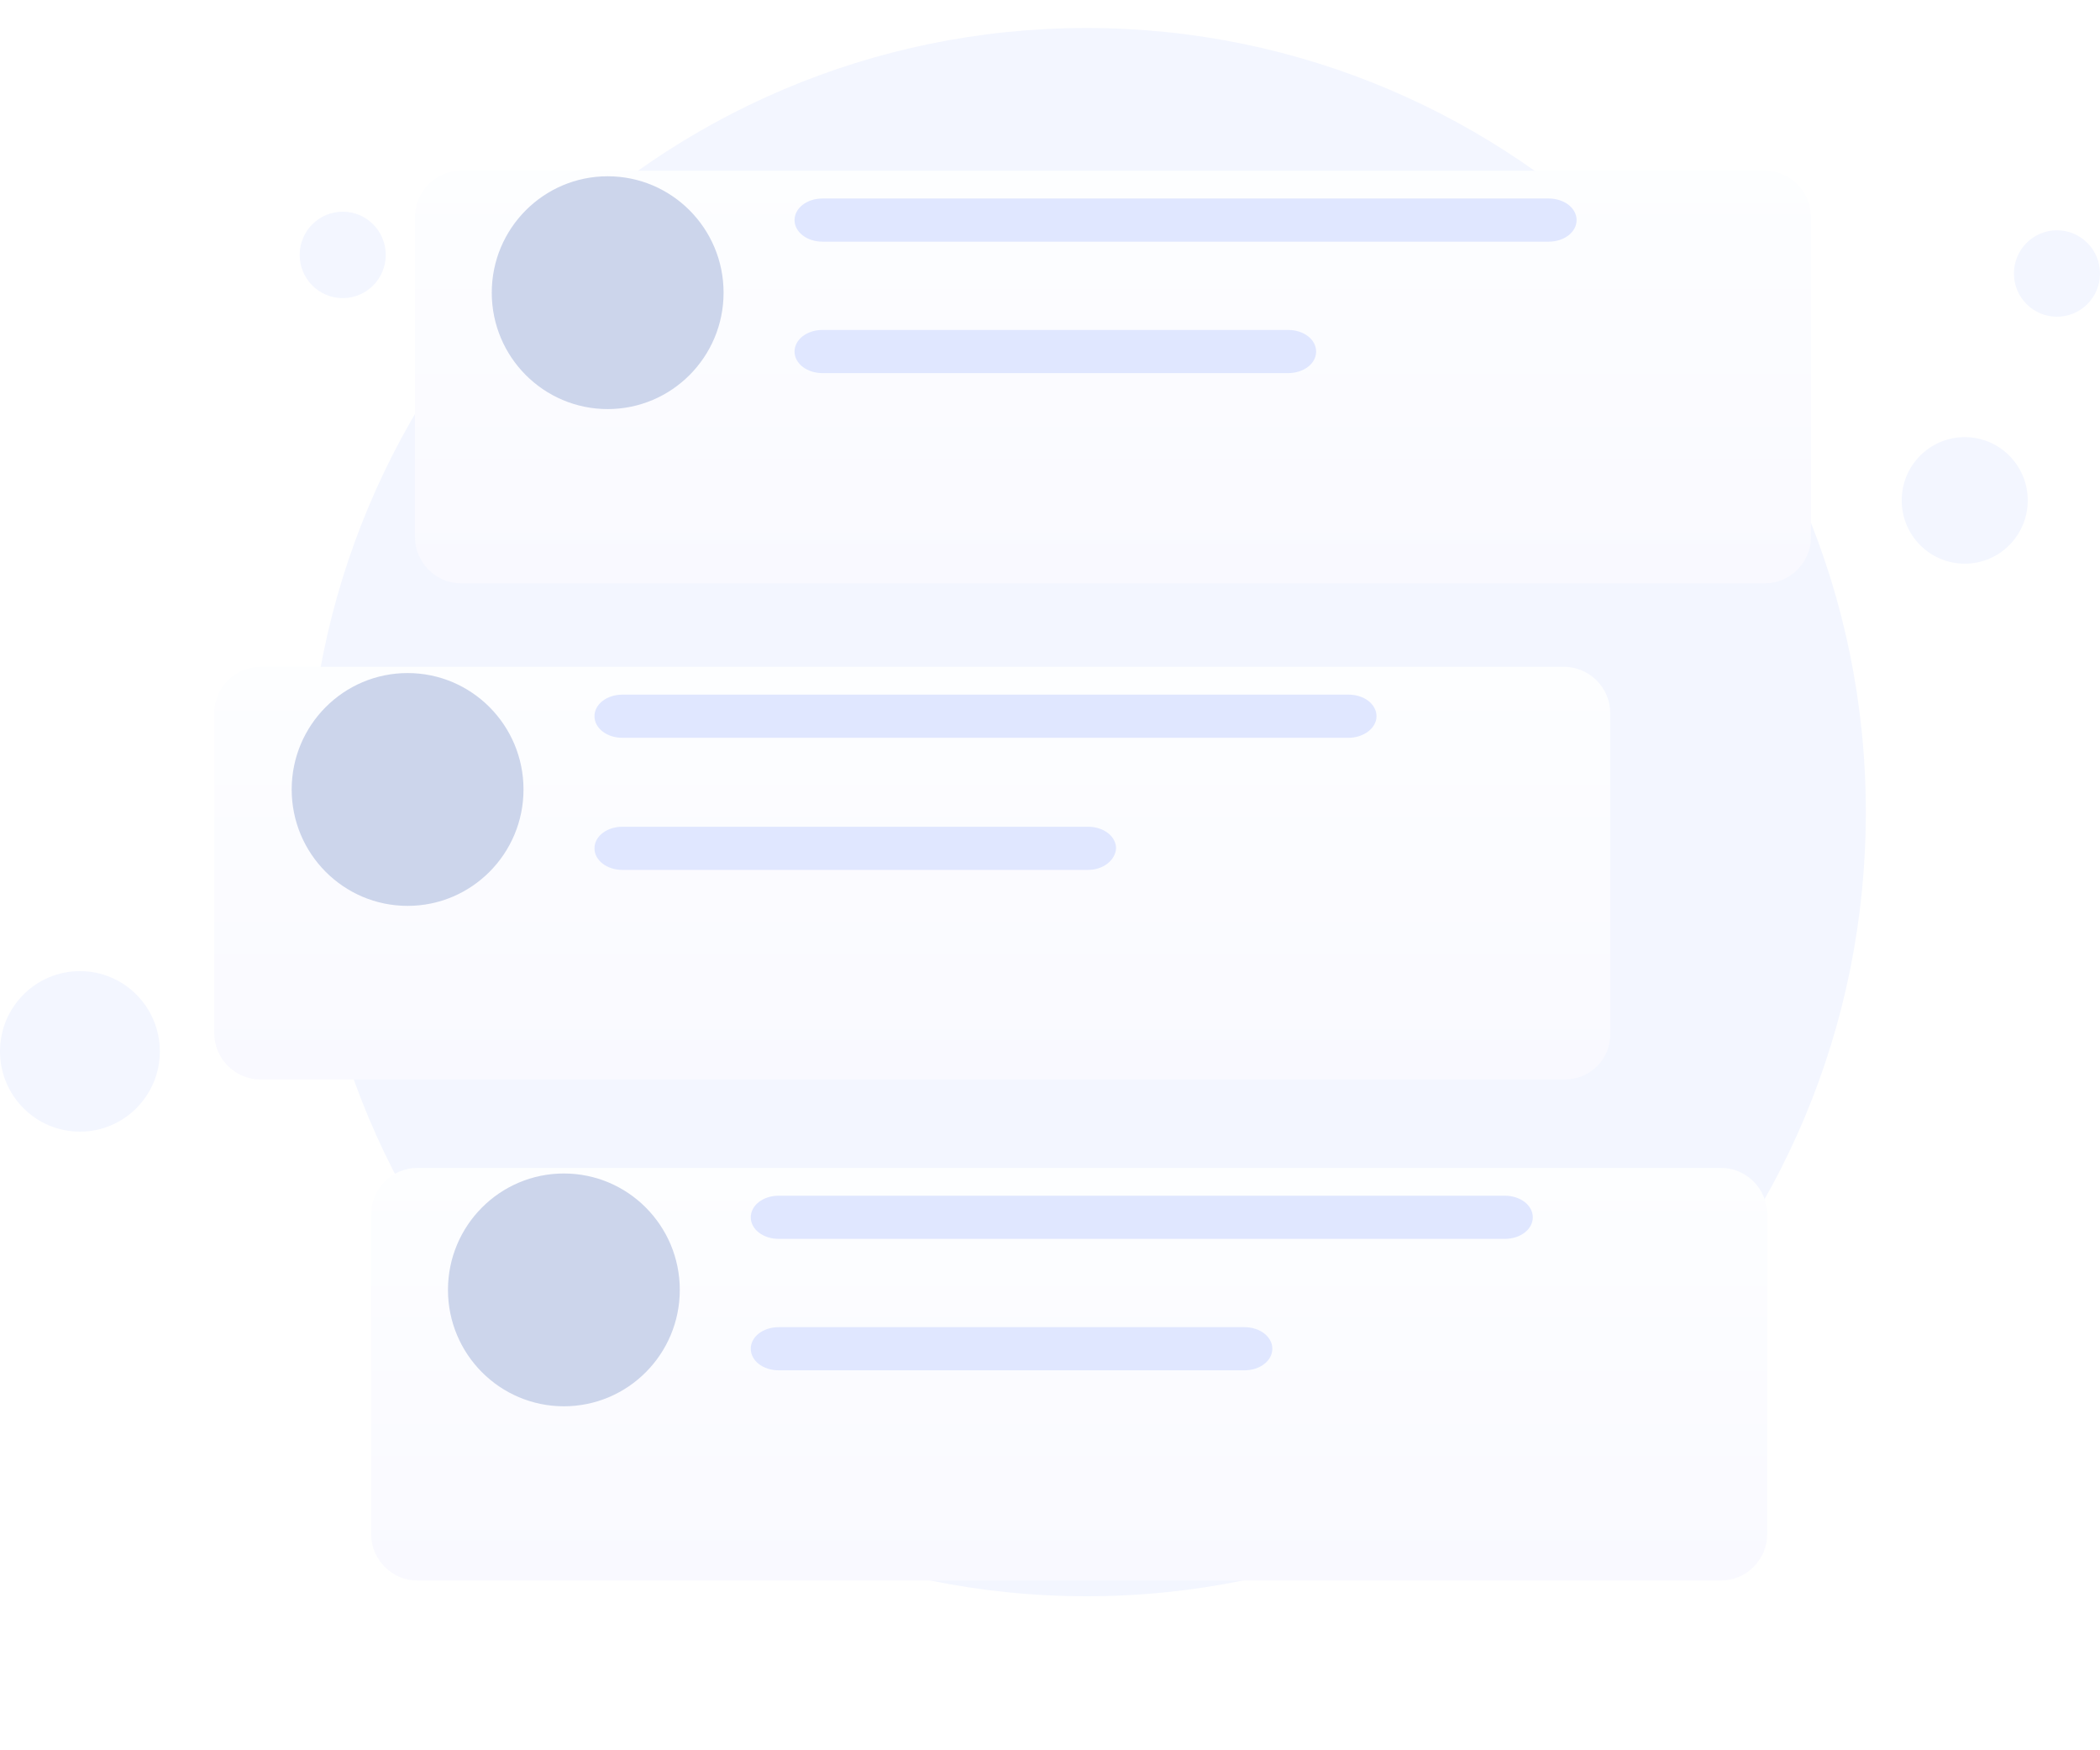 <svg width="150" height="125" viewBox="0 0 150 125" fill="none" xmlns="http://www.w3.org/2000/svg"><path d="M77.615 114C108.353 114 133.273 88.976 133.273 58C133.273 27.024 108.243 2 77.615 2C46.876 2 21.956 27.024 21.956 58C21.956 88.976 46.876 114 77.615 114Z" fill="#F3F6FF"/><path d="M140.338 40.257C142.824 40.257 144.839 38.234 144.839 35.737C144.839 33.241 142.824 31.218 140.338 31.218C137.852 31.218 135.837 33.241 135.837 35.737C135.837 38.234 137.852 40.257 140.338 40.257Z" fill="#F3F6FF"/><path d="M146.926 22.619C148.624 22.619 150 21.238 150 19.533C150 17.828 148.624 16.446 146.926 16.446C145.229 16.446 143.853 17.828 143.853 19.533C143.853 21.238 145.229 22.619 146.926 22.619Z" fill="#F3F6FF"/><path d="M24.48 21.291C26.178 21.291 27.554 19.91 27.554 18.205C27.554 16.5 26.178 15.118 24.48 15.118C22.782 15.118 21.406 16.5 21.406 18.205C21.406 19.91 22.782 21.291 24.48 21.291Z" fill="#F3F6FF"/><path d="M5.709 80.819C8.861 80.819 11.417 78.253 11.417 75.087C11.417 71.921 8.861 69.355 5.709 69.355C2.556 69.355 0 71.921 0 75.087C0 78.253 2.556 80.819 5.709 80.819Z" fill="#F3F6FF"/><g filter="url(#filter0_d_309_5473)"><path d="M122.927 106.878H29.812C27.998 106.878 26.51 105.384 26.51 103.562V80.724C26.51 78.903 27.998 77.408 29.812 77.408H122.927C124.74 77.408 126.229 78.903 126.229 80.724V103.562C126.229 105.384 124.74 106.878 122.927 106.878Z" fill="url(#paint0_linear_309_5473)"/></g><path d="M107.485 88.477H55.626C54.51 88.477 53.626 87.796 53.626 86.936C53.626 86.076 54.51 85.394 55.626 85.394H107.485C108.602 85.394 109.485 86.076 109.485 86.936C109.485 87.796 108.602 88.477 107.485 88.477Z" fill="#E0E7FF"/><path d="M88.881 97.865H55.626C54.51 97.865 53.626 97.184 53.626 96.323C53.626 95.463 54.51 94.782 55.626 94.782H88.881C89.997 94.782 90.881 95.463 90.881 96.323C90.881 97.184 89.997 97.865 88.881 97.865Z" fill="#E0E7FF"/><path d="M40.277 100.433C44.849 100.433 48.556 96.711 48.556 92.12C48.556 87.529 44.849 83.807 40.277 83.807C35.705 83.807 31.998 87.529 31.998 92.12C31.998 96.711 35.705 100.433 40.277 100.433Z" fill="#CCD5EB"/><g filter="url(#filter1_d_309_5473)"><path d="M126.053 35.661H32.939C31.125 35.661 29.637 34.166 29.637 32.345V9.506C29.637 7.685 31.125 6.19 32.939 6.19H126.053C127.867 6.19 129.356 7.685 129.356 9.506V32.345C129.356 34.166 127.867 35.661 126.053 35.661Z" fill="url(#paint1_linear_309_5473)"/></g><path d="M110.613 17.259H58.754C57.638 17.259 56.754 16.578 56.754 15.718C56.754 14.858 57.638 14.177 58.754 14.177H110.613C111.73 14.177 112.613 14.858 112.613 15.718C112.613 16.578 111.73 17.259 110.613 17.259Z" fill="#E0E7FF"/><path d="M92.009 26.647H58.754C57.638 26.647 56.754 25.966 56.754 25.106C56.754 24.245 57.638 23.564 58.754 23.564H92.009C93.125 23.564 94.009 24.245 94.009 25.106C94.009 25.966 93.125 26.647 92.009 26.647Z" fill="#E0E7FF"/><path d="M43.405 29.215C47.977 29.215 51.684 25.494 51.684 20.902C51.684 16.311 47.977 12.589 43.405 12.589C38.833 12.589 35.126 16.311 35.126 20.902C35.126 25.494 38.833 29.215 43.405 29.215Z" fill="#CCD5EB"/><g filter="url(#filter2_d_309_5473)"><path d="M111.763 71.093H18.602C16.788 71.093 15.3 69.599 15.3 67.777V44.939C15.3 43.118 16.788 41.623 18.602 41.623H111.717C113.531 41.623 115.019 43.118 115.019 44.939V67.777C115.065 69.645 113.577 71.093 111.763 71.093Z" fill="url(#paint2_linear_309_5473)"/></g><path d="M29.114 64.695C33.686 64.695 37.393 60.973 37.393 56.382C37.393 51.79 33.686 48.068 29.114 48.068C24.542 48.068 20.835 51.79 20.835 56.382C20.835 60.973 24.542 64.695 29.114 64.695Z" fill="#CCD5EB"/><path d="M96.322 52.692H44.463C43.347 52.692 42.463 52.011 42.463 51.151C42.463 50.29 43.347 49.609 44.463 49.609H96.322C97.439 49.609 98.322 50.29 98.322 51.151C98.322 52.011 97.392 52.692 96.322 52.692Z" fill="#E0E7FF"/><path d="M77.718 62.126H44.463C43.347 62.126 42.463 61.445 42.463 60.585C42.463 59.725 43.347 59.044 44.463 59.044H77.718C78.834 59.044 79.718 59.725 79.718 60.585C79.671 61.445 78.788 62.126 77.718 62.126Z" fill="#E0E7FF"/><defs><filter id="filter0_d_309_5473" x="14.51" y="71.408" width="123.719" height="53.47" filterUnits="userSpaceOnUse" color-interpolation-filters="sRGB"><feFlood flood-opacity="0" result="BackgroundImageFix"/><feColorMatrix in="SourceAlpha" type="matrix" values="0 0 0 0 0 0 0 0 0 0 0 0 0 0 0 0 0 0 127 0" result="hardAlpha"/><feOffset dy="6"/><feGaussianBlur stdDeviation="6"/><feColorMatrix type="matrix" values="0 0 0 0 0.398 0 0 0 0 0.477 0 0 0 0 0.575 0 0 0 0.25 0"/><feBlend mode="normal" in2="BackgroundImageFix" result="effect1_dropShadow_309_5473"/><feBlend mode="normal" in="SourceGraphic" in2="effect1_dropShadow_309_5473" result="shape"/></filter><filter id="filter1_d_309_5473" x="17.637" y="0.19" width="123.719" height="53.47" filterUnits="userSpaceOnUse" color-interpolation-filters="sRGB"><feFlood flood-opacity="0" result="BackgroundImageFix"/><feColorMatrix in="SourceAlpha" type="matrix" values="0 0 0 0 0 0 0 0 0 0 0 0 0 0 0 0 0 0 127 0" result="hardAlpha"/><feOffset dy="6"/><feGaussianBlur stdDeviation="6"/><feColorMatrix type="matrix" values="0 0 0 0 0.398 0 0 0 0 0.477 0 0 0 0 0.575 0 0 0 0.25 0"/><feBlend mode="normal" in2="BackgroundImageFix" result="effect1_dropShadow_309_5473"/><feBlend mode="normal" in="SourceGraphic" in2="effect1_dropShadow_309_5473" result="shape"/></filter><filter id="filter2_d_309_5473" x="3.3" y="35.623" width="123.72" height="53.47" filterUnits="userSpaceOnUse" color-interpolation-filters="sRGB"><feFlood flood-opacity="0" result="BackgroundImageFix"/><feColorMatrix in="SourceAlpha" type="matrix" values="0 0 0 0 0 0 0 0 0 0 0 0 0 0 0 0 0 0 127 0" result="hardAlpha"/><feOffset dy="6"/><feGaussianBlur stdDeviation="6"/><feColorMatrix type="matrix" values="0 0 0 0 0.398 0 0 0 0 0.477 0 0 0 0 0.575 0 0 0 0.25 0"/><feBlend mode="normal" in2="BackgroundImageFix" result="effect1_dropShadow_309_5473"/><feBlend mode="normal" in="SourceGraphic" in2="effect1_dropShadow_309_5473" result="shape"/></filter><linearGradient id="paint0_linear_309_5473" x1="76.337" y1="76.727" x2="76.337" y2="107.196" gradientUnits="userSpaceOnUse"><stop stop-color="#FDFEFF"/><stop offset="0.996" stop-color="#F9F9FF"/></linearGradient><linearGradient id="paint1_linear_309_5473" x1="79.464" y1="5.509" x2="79.464" y2="35.978" gradientUnits="userSpaceOnUse"><stop stop-color="#FDFEFF"/><stop offset="0.996" stop-color="#F9F9FF"/></linearGradient><linearGradient id="paint2_linear_309_5473" x1="65.127" y1="40.941" x2="65.127" y2="71.411" gradientUnits="userSpaceOnUse"><stop stop-color="#FDFEFF"/><stop offset="0.996" stop-color="#F9F9FF"/></linearGradient></defs></svg>